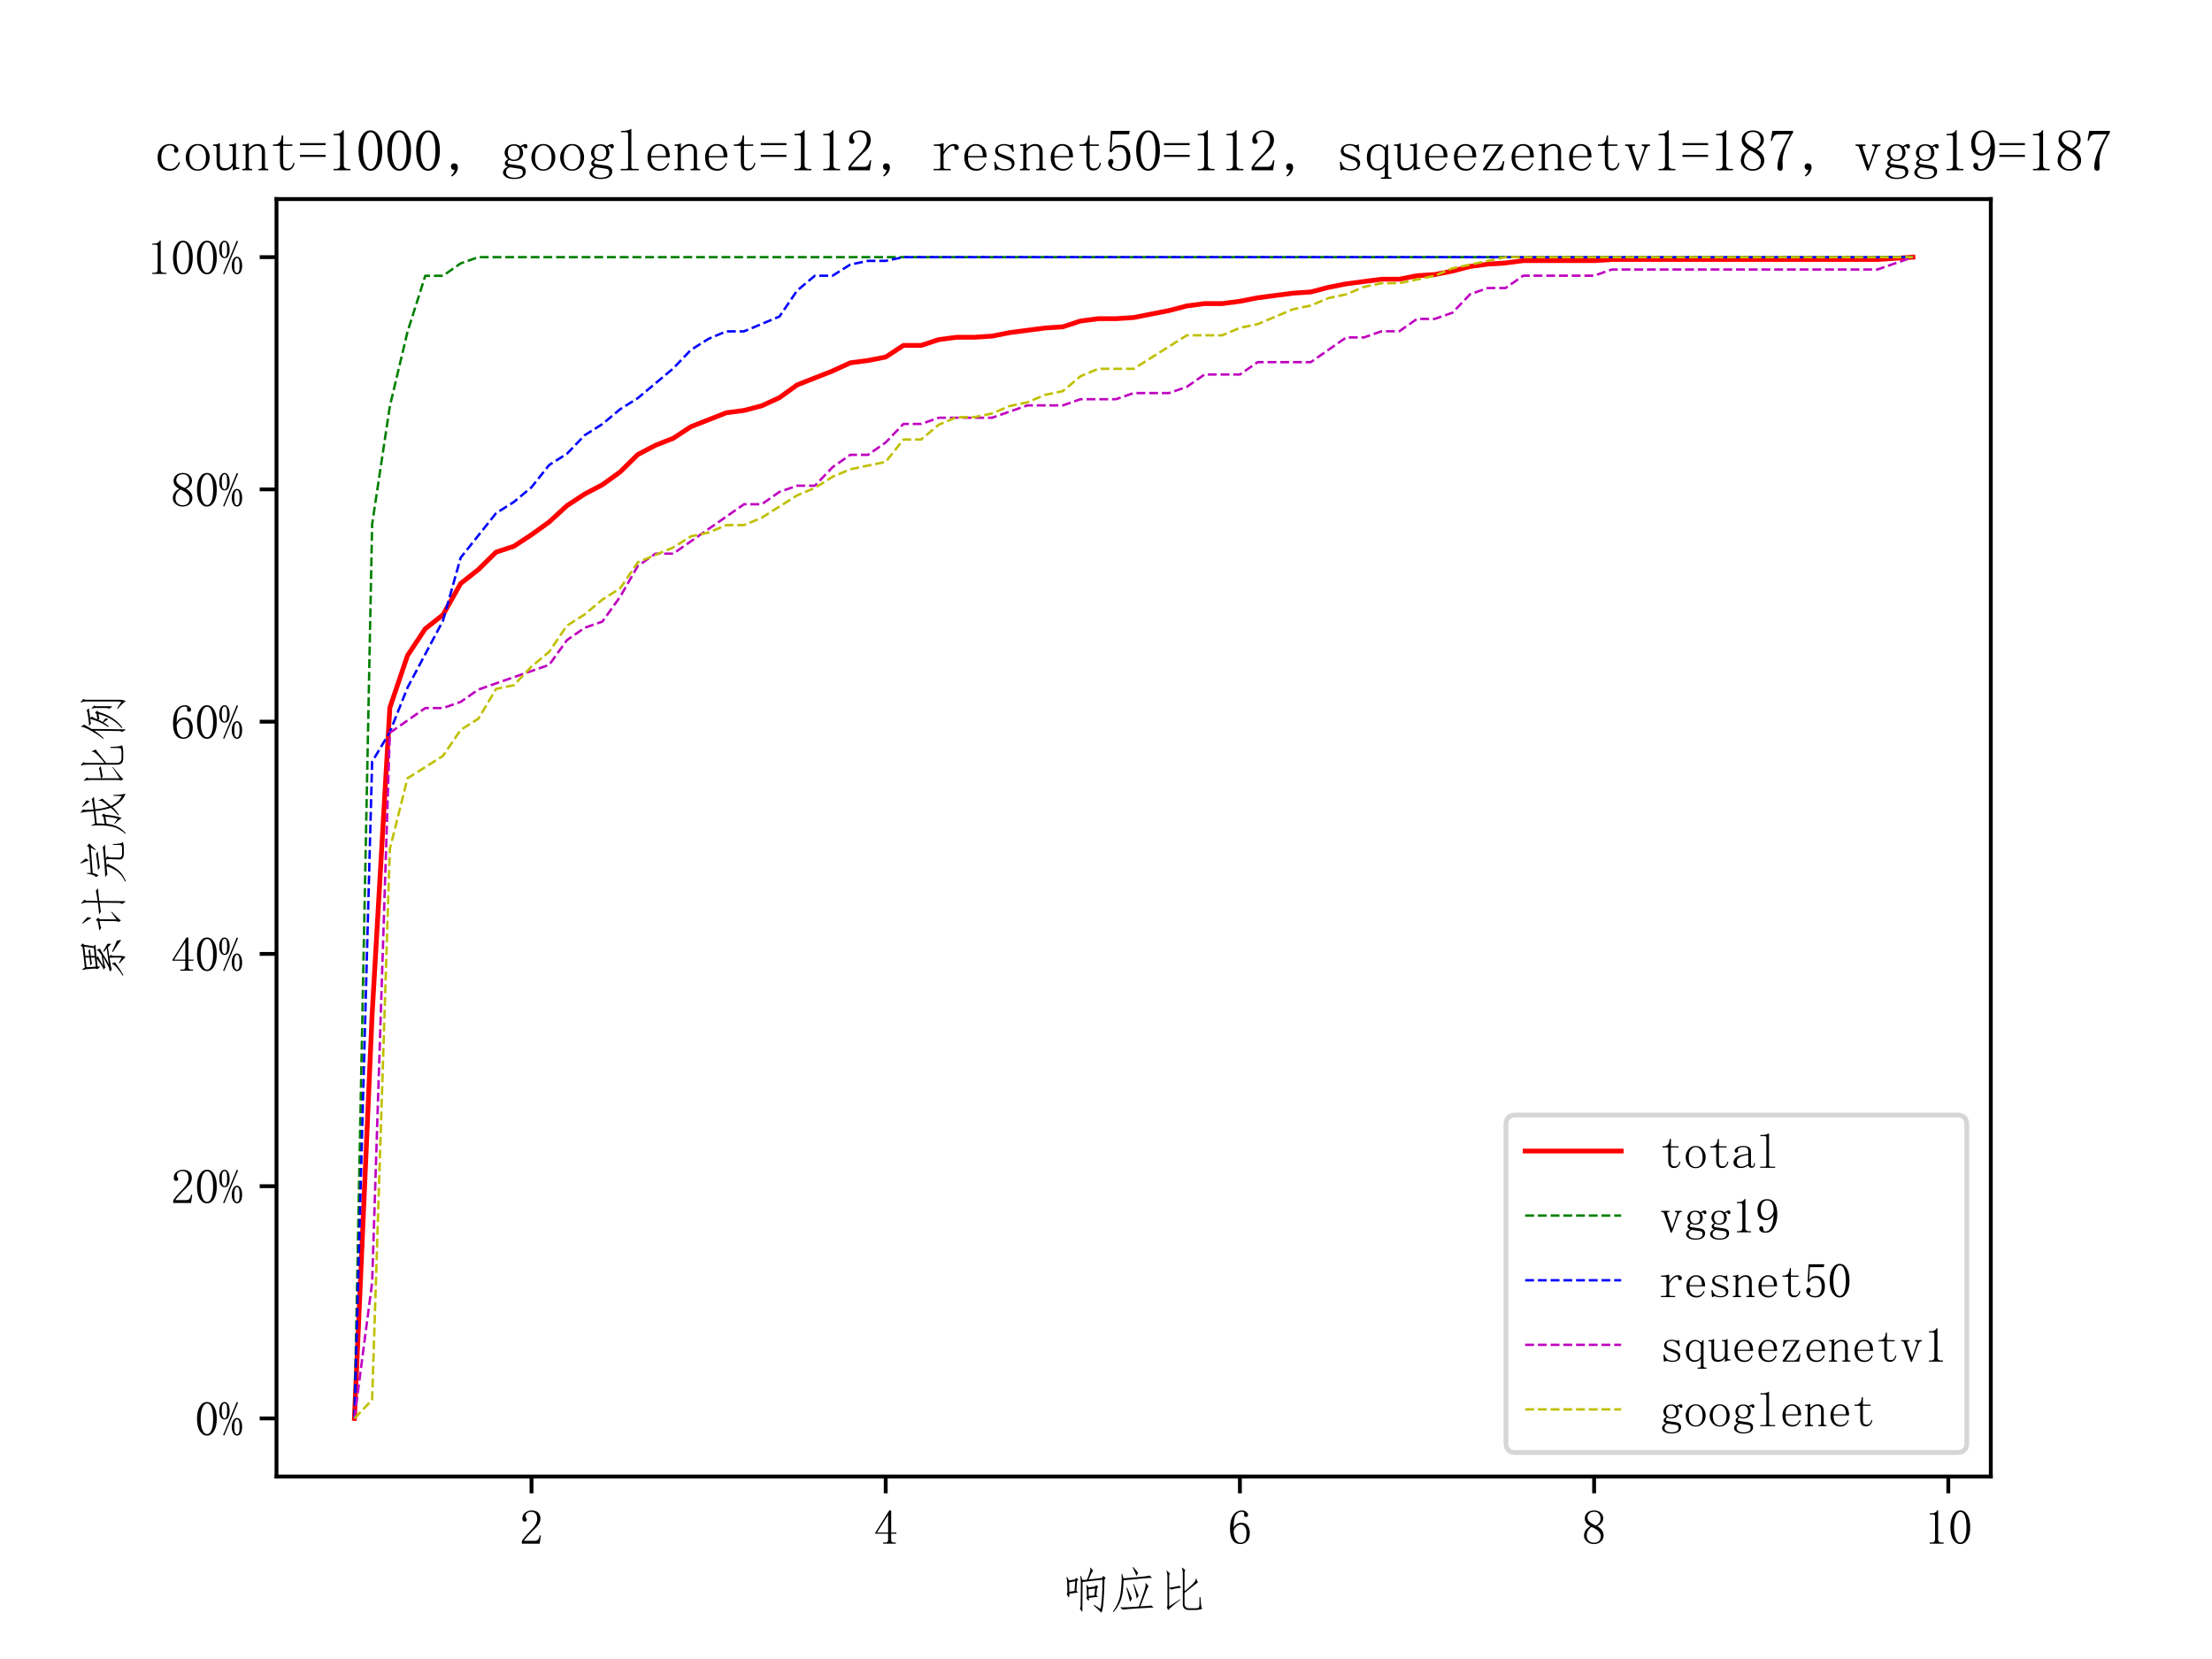 <?xml version="1.0" encoding="utf-8" standalone="no"?>
<!DOCTYPE svg PUBLIC "-//W3C//DTD SVG 1.1//EN"
  "http://www.w3.org/Graphics/SVG/1.1/DTD/svg11.dtd">
<svg xmlns:xlink="http://www.w3.org/1999/xlink" width="460.8pt" height="345.6pt" viewBox="0 0 460.8 345.6" xmlns="http://www.w3.org/2000/svg" version="1.1">
 <defs>
  <style type="text/css">*{stroke-linejoin: round; stroke-linecap: butt}</style>
 </defs>
 <g id="figure_1">
  <g id="patch_1">
   <path d="M 0 345.6 
L 460.8 345.6 
L 460.8 0 
L 0 0 
z
" style="fill: #ffffff"/>
  </g>
  <g id="axes_1">
   <g id="patch_2">
    <path d="M 57.6 307.584 
L 414.72 307.584 
L 414.72 41.472 
L 57.6 41.472 
z
" style="fill: #ffffff"/>
   </g>
   <g id="matplotlib.axis_1">
    <g id="xtick_1">
     <g id="line2d_1">
      <defs>
       <path id="m72fcd83239" d="M 0 0 
L 0 3.5 
" style="stroke: #000000; stroke-width: 0.8"/>
      </defs>
      <g>
       <use xlink:href="#m72fcd83239" x="110.725" y="307.584" style="stroke: #000000; stroke-width: 0.8"/>
      </g>
     </g>
     <g id="text_1">
      <!-- 2 -->
      <g transform="translate(108.225 321.576)scale(0.1 -0.1)">
       <defs>
        <path id="FangSong-32" d="M 2300 3225 
Q 2300 3675 2100 3912 
Q 1900 4150 1500 4150 
Q 1200 4150 987 3987 
Q 775 3825 775 3575 
Q 775 3425 862 3325 
Q 950 3225 950 3125 
Q 950 3000 887 2937 
Q 825 2875 700 2875 
Q 550 2875 462 2962 
Q 375 3050 375 3250 
Q 375 3775 750 4050 
Q 1125 4325 1550 4325 
Q 2150 4325 2437 4025 
Q 2725 3725 2725 3275 
Q 2725 2975 2587 2675 
Q 2450 2375 2150 2100 
Q 1425 1400 1037 962 
Q 650 525 575 375 
L 2050 375 
Q 2275 375 2425 550 
Q 2575 725 2625 1075 
L 2775 1075 
L 2625 0 
L 300 0 
L 300 325 
Q 425 550 712 900 
Q 1000 1250 1475 1725 
Q 1900 2150 2100 2525 
Q 2300 2900 2300 3225 
z
" transform="scale(0.016)"/>
       </defs>
       <use xlink:href="#FangSong-32"/>
      </g>
     </g>
    </g>
    <g id="xtick_2">
     <g id="line2d_2">
      <g>
       <use xlink:href="#m72fcd83239" x="184.51" y="307.584" style="stroke: #000000; stroke-width: 0.8"/>
      </g>
     </g>
     <g id="text_2">
      <!-- 4 -->
      <g transform="translate(182.01 321.576)scale(0.1 -0.1)">
       <defs>
        <path id="FangSong-34" d="M 2275 475 
Q 2275 300 2375 225 
Q 2475 150 2650 150 
L 2875 150 
L 2875 0 
L 1225 0 
L 1225 150 
L 1500 150 
Q 1700 150 1787 225 
Q 1875 300 1875 475 
L 1875 1300 
L 200 1300 
L 200 1425 
L 2025 4325 
L 2275 4325 
L 2275 1450 
L 2950 1450 
L 2950 1300 
L 2275 1300 
L 2275 475 
z
M 1850 3700 
L 425 1450 
L 1875 1450 
L 1875 3700 
L 1850 3700 
z
" transform="scale(0.016)"/>
       </defs>
       <use xlink:href="#FangSong-34"/>
      </g>
     </g>
    </g>
    <g id="xtick_3">
     <g id="line2d_3">
      <g>
       <use xlink:href="#m72fcd83239" x="258.296" y="307.584" style="stroke: #000000; stroke-width: 0.8"/>
      </g>
     </g>
     <g id="text_3">
      <!-- 6 -->
      <g transform="translate(255.796 321.576)scale(0.1 -0.1)">
       <defs>
        <path id="FangSong-36" d="M 750 1700 
Q 750 950 1012 537 
Q 1275 125 1650 125 
Q 2025 125 2225 400 
Q 2425 675 2425 1425 
Q 2425 1925 2212 2200 
Q 2000 2475 1700 2475 
Q 1425 2475 1187 2312 
Q 950 2150 750 1700 
z
M 1725 2725 
Q 2325 2725 2587 2325 
Q 2850 1925 2850 1425 
Q 2850 675 2487 312 
Q 2125 -50 1650 -50 
Q 975 -50 625 462 
Q 275 975 275 1950 
Q 275 3100 700 3712 
Q 1125 4325 1850 4325 
Q 2200 4325 2412 4125 
Q 2625 3925 2625 3775 
Q 2625 3625 2562 3550 
Q 2500 3475 2350 3475 
Q 2225 3475 2162 3537 
Q 2100 3600 2100 3725 
Q 2100 3775 2112 3825 
Q 2125 3875 2125 3925 
Q 2125 4025 2050 4087 
Q 1975 4150 1775 4150 
Q 1350 4150 1050 3762 
Q 750 3375 750 2075 
Q 900 2400 1162 2562 
Q 1425 2725 1725 2725 
z
" transform="scale(0.016)"/>
       </defs>
       <use xlink:href="#FangSong-36"/>
      </g>
     </g>
    </g>
    <g id="xtick_4">
     <g id="line2d_4">
      <g>
       <use xlink:href="#m72fcd83239" x="332.081" y="307.584" style="stroke: #000000; stroke-width: 0.8"/>
      </g>
     </g>
     <g id="text_4">
      <!-- 8 -->
      <g transform="translate(329.581 321.576)scale(0.1 -0.1)">
       <defs>
        <path id="FangSong-38" d="M 600 1025 
Q 600 625 862 375 
Q 1125 125 1525 125 
Q 2000 125 2212 375 
Q 2425 625 2425 1000 
Q 2425 1325 2125 1625 
Q 1825 1925 1225 2175 
Q 925 1975 762 1675 
Q 600 1375 600 1025 
z
M 2800 1075 
Q 2800 600 2450 275 
Q 2100 -50 1525 -50 
Q 1000 -50 625 275 
Q 250 600 250 1025 
Q 250 1450 462 1750 
Q 675 2050 1075 2275 
Q 725 2450 537 2712 
Q 350 2975 350 3300 
Q 350 3725 675 4025 
Q 1000 4325 1575 4325 
Q 2100 4325 2425 4025 
Q 2750 3725 2750 3300 
Q 2750 3000 2562 2737 
Q 2375 2475 1975 2275 
Q 2400 2025 2600 1725 
Q 2800 1425 2800 1075 
z
M 2400 3275 
Q 2400 3625 2200 3887 
Q 2000 4150 1575 4150 
Q 1100 4150 900 3900 
Q 700 3650 700 3375 
Q 700 3100 987 2837 
Q 1275 2575 1800 2375 
Q 2100 2525 2250 2750 
Q 2400 2975 2400 3275 
z
" transform="scale(0.016)"/>
       </defs>
       <use xlink:href="#FangSong-38"/>
      </g>
     </g>
    </g>
    <g id="xtick_5">
     <g id="line2d_5">
      <g>
       <use xlink:href="#m72fcd83239" x="405.866" y="307.584" style="stroke: #000000; stroke-width: 0.8"/>
      </g>
     </g>
     <g id="text_5">
      <!-- 10 -->
      <g transform="translate(400.866 321.576)scale(0.1 -0.1)">
       <defs>
        <path id="FangSong-31" d="M 1800 4350 
L 1800 550 
Q 1800 350 1925 250 
Q 2050 150 2275 150 
L 2525 150 
L 2525 0 
L 700 0 
L 700 150 
L 925 150 
Q 1175 150 1287 250 
Q 1400 350 1400 550 
L 1400 3575 
Q 1400 3675 1337 3737 
Q 1275 3800 1150 3800 
L 700 3800 
L 700 3950 
L 925 3950 
Q 1225 3950 1412 4050 
Q 1600 4150 1700 4350 
L 1800 4350 
z
" transform="scale(0.016)"/>
        <path id="FangSong-30" d="M 1575 4125 
Q 1225 4125 987 3587 
Q 750 3050 750 2150 
Q 750 1200 987 675 
Q 1225 150 1575 150 
Q 1950 150 2162 675 
Q 2375 1200 2375 2150 
Q 2375 3050 2175 3587 
Q 1975 4125 1575 4125 
z
M 1575 -50 
Q 1025 -50 650 525 
Q 275 1100 275 2150 
Q 275 3125 637 3725 
Q 1000 4325 1575 4325 
Q 2125 4325 2487 3750 
Q 2850 3175 2850 2150 
Q 2850 1125 2487 537 
Q 2125 -50 1575 -50 
z
" transform="scale(0.016)"/>
       </defs>
       <use xlink:href="#FangSong-31"/>
       <use xlink:href="#FangSong-30" x="50"/>
      </g>
     </g>
    </g>
    <g id="text_6">
     <!-- 响应比 -->
     <g transform="translate(221.16 334.873)scale(0.1 -0.1)">
      <defs>
       <path id="FangSong-54cd" d="M 2700 -200 
Q 2725 -650 2625 -525 
L 2375 -125 
Q 2500 50 2475 350 
L 2500 3200 
Q 2500 3625 2425 4100 
L 2500 4125 
L 2725 3575 
L 3300 3625 
Q 3550 4225 3675 4637 
Q 3800 5050 3700 5150 
L 3775 5200 
L 4125 4750 
Q 4050 4800 3900 4512 
Q 3750 4225 3500 3650 
L 5275 3850 
L 5425 4125 
L 5725 3850 
L 5575 3650 
Q 5500 -175 5175 -675 
Q 4800 -275 4175 250 
L 4225 350 
L 5050 -175 
Q 5275 525 5325 3625 
L 2725 3325 
L 2700 -200 
z
M 725 3250 
Q 725 3575 625 3925 
L 725 3975 
L 950 3525 
L 1750 3650 
L 1875 3875 
L 2175 3650 
L 2000 3450 
L 1925 2175 
L 2125 1950 
L 1000 1800 
Q 1025 1275 900 1350 
L 650 1750 
Q 775 1850 750 2150 
L 725 3250 
z
M 3550 1250 
Q 3575 950 3500 875 
L 3225 1200 
Q 3300 1350 3300 1525 
L 3275 2325 
Q 3275 2700 3200 2875 
L 3275 2925 
L 3500 2625 
L 4350 2725 
L 4500 2925 
L 4775 2675 
L 4600 2475 
L 4525 1575 
L 4750 1400 
L 3550 1250 
z
M 975 3275 
L 1000 2050 
L 1675 2150 
L 1775 3425 
L 975 3275 
z
M 4350 2475 
L 3500 2375 
L 3525 1500 
L 4275 1575 
L 4350 2475 
z
" transform="scale(0.016)"/>
       <path id="FangSong-5e94" d="M 1625 4400 
L 1800 3800 
Q 5075 4050 5200 4175 
L 5525 3850 
Q 5200 3900 1825 3550 
Q 1775 2450 1675 1825 
Q 1575 1200 1312 612 
Q 1050 25 500 -600 
L 425 -525 
Q 850 50 1100 675 
Q 1350 1300 1425 1862 
Q 1500 2425 1550 3150 
Q 1600 3875 1550 4375 
L 1625 4400 
z
M 4725 3175 
L 5100 2725 
Q 5000 2800 4750 2112 
Q 4500 1425 4000 150 
Q 5425 225 5400 275 
L 5725 0 
Q 5425 0 3687 -112 
Q 1950 -225 1725 -275 
L 1350 25 
Q 2150 0 3800 125 
Q 4300 1500 4525 2200 
Q 4750 2900 4650 3125 
L 4725 3175 
z
M 2900 1150 
Q 2800 975 2650 725 
Q 2450 1625 2175 2550 
L 2275 2575 
Q 2600 1850 2900 1150 
z
M 3775 1550 
Q 3675 1350 3525 1150 
Q 3475 1600 3075 3050 
L 3150 3075 
Q 3475 2300 3775 1550 
z
M 3500 4100 
Q 3275 4675 3000 5225 
L 3075 5275 
Q 3375 4900 3700 4525 
Q 3600 4325 3500 4100 
z
" transform="scale(0.016)"/>
       <path id="FangSong-6bd4" d="M 3500 2125 
Q 3925 2425 4487 2975 
Q 5050 3525 4950 3750 
L 5025 3775 
L 5250 3225 
Q 5175 3250 4875 3000 
Q 4575 2750 4287 2525 
Q 4000 2300 3500 1900 
L 3500 575 
Q 3475 -100 4150 -100 
L 4800 -100 
Q 5275 -100 5375 12 
Q 5475 125 5450 1350 
L 5575 1350 
Q 5600 825 5637 412 
Q 5675 0 5800 -175 
Q 5375 -325 4800 -325 
L 4150 -325 
Q 3225 -350 3275 550 
L 3275 4300 
Q 3275 4875 3150 5150 
L 3200 5200 
L 3625 4850 
Q 3475 4825 3500 4250 
L 3500 2125 
z
M 1500 2575 
Q 1900 2625 2337 2712 
Q 2775 2800 2800 2850 
L 3075 2600 
Q 2875 2575 2350 2475 
Q 1825 2375 1775 2325 
L 1500 2525 
L 1500 150 
L 2925 1075 
L 2975 1025 
Q 1550 -75 1375 -350 
L 1200 0 
Q 1275 75 1275 350 
L 1275 3925 
Q 1275 4475 1150 4750 
L 1200 4800 
L 1625 4400 
Q 1475 4375 1500 3925 
L 1500 2575 
z
" transform="scale(0.016)"/>
      </defs>
      <use xlink:href="#FangSong-54cd"/>
      <use xlink:href="#FangSong-5e94" x="100"/>
      <use xlink:href="#FangSong-6bd4" x="200"/>
     </g>
    </g>
   </g>
   <g id="matplotlib.axis_2">
    <g id="ytick_1">
     <g id="line2d_6">
      <defs>
       <path id="m42e31543da" d="M 0 0 
L -3.5 0 
" style="stroke: #000000; stroke-width: 0.8"/>
      </defs>
      <g>
       <use xlink:href="#m42e31543da" x="57.6" y="295.488" style="stroke: #000000; stroke-width: 0.8"/>
      </g>
     </g>
     <g id="text_7">
      <!-- 0% -->
      <g transform="translate(40.6 298.984)scale(0.1 -0.1)">
       <defs>
        <path id="FangSong-25" d="M 725 4150 
Q 575 4150 475 3950 
Q 375 3750 375 3200 
Q 375 2575 487 2387 
Q 600 2200 725 2200 
Q 900 2200 987 2425 
Q 1075 2650 1075 3200 
Q 1075 3650 1012 3900 
Q 950 4150 725 4150 
z
M 1400 3175 
Q 1400 2725 1250 2387 
Q 1100 2050 725 2050 
Q 425 2050 237 2350 
Q 50 2650 50 3175 
Q 50 3725 250 4025 
Q 450 4325 725 4325 
Q 1025 4325 1212 4012 
Q 1400 3700 1400 3175 
z
M 2700 1100 
Q 2700 1525 2625 1800 
Q 2550 2075 2350 2075 
Q 2200 2075 2100 1837 
Q 2000 1600 2000 1100 
Q 2000 475 2112 300 
Q 2225 125 2350 125 
Q 2525 125 2612 337 
Q 2700 550 2700 1100 
z
M 3025 1075 
Q 3025 575 2850 262 
Q 2675 -50 2350 -50 
Q 2075 -50 1875 262 
Q 1675 575 1675 1075 
Q 1675 1625 1875 1937 
Q 2075 2250 2350 2250 
Q 2650 2250 2837 1925 
Q 3025 1600 3025 1075 
z
M 2500 4250 
L 700 -50 
L 550 25 
L 2325 4325 
L 2500 4250 
z
" transform="scale(0.016)"/>
       </defs>
       <use xlink:href="#FangSong-30"/>
       <use xlink:href="#FangSong-25" x="50"/>
      </g>
     </g>
    </g>
    <g id="ytick_2">
     <g id="line2d_7">
      <g>
       <use xlink:href="#m42e31543da" x="57.6" y="247.104" style="stroke: #000000; stroke-width: 0.8"/>
      </g>
     </g>
     <g id="text_8">
      <!-- 20% -->
      <g transform="translate(35.6 250.6)scale(0.1 -0.1)">
       <use xlink:href="#FangSong-32"/>
       <use xlink:href="#FangSong-30" x="50"/>
       <use xlink:href="#FangSong-25" x="100"/>
      </g>
     </g>
    </g>
    <g id="ytick_3">
     <g id="line2d_8">
      <g>
       <use xlink:href="#m42e31543da" x="57.6" y="198.72" style="stroke: #000000; stroke-width: 0.8"/>
      </g>
     </g>
     <g id="text_9">
      <!-- 40% -->
      <g transform="translate(35.6 202.216)scale(0.1 -0.1)">
       <use xlink:href="#FangSong-34"/>
       <use xlink:href="#FangSong-30" x="50"/>
       <use xlink:href="#FangSong-25" x="100"/>
      </g>
     </g>
    </g>
    <g id="ytick_4">
     <g id="line2d_9">
      <g>
       <use xlink:href="#m42e31543da" x="57.6" y="150.336" style="stroke: #000000; stroke-width: 0.8"/>
      </g>
     </g>
     <g id="text_10">
      <!-- 60% -->
      <g transform="translate(35.6 153.832)scale(0.1 -0.1)">
       <use xlink:href="#FangSong-36"/>
       <use xlink:href="#FangSong-30" x="50"/>
       <use xlink:href="#FangSong-25" x="100"/>
      </g>
     </g>
    </g>
    <g id="ytick_5">
     <g id="line2d_10">
      <g>
       <use xlink:href="#m42e31543da" x="57.6" y="101.952" style="stroke: #000000; stroke-width: 0.8"/>
      </g>
     </g>
     <g id="text_11">
      <!-- 80% -->
      <g transform="translate(35.6 105.448)scale(0.1 -0.1)">
       <use xlink:href="#FangSong-38"/>
       <use xlink:href="#FangSong-30" x="50"/>
       <use xlink:href="#FangSong-25" x="100"/>
      </g>
     </g>
    </g>
    <g id="ytick_6">
     <g id="line2d_11">
      <g>
       <use xlink:href="#m42e31543da" x="57.6" y="53.568" style="stroke: #000000; stroke-width: 0.8"/>
      </g>
     </g>
     <g id="text_12">
      <!-- 100% -->
      <g transform="translate(30.6 57.064)scale(0.1 -0.1)">
       <use xlink:href="#FangSong-31"/>
       <use xlink:href="#FangSong-30" x="50"/>
       <use xlink:href="#FangSong-30" x="100"/>
       <use xlink:href="#FangSong-25" x="150"/>
      </g>
     </g>
    </g>
    <g id="text_13">
     <!-- 累计完成比例 -->
     <g transform="translate(25.155 204.528)rotate(-90)scale(0.1 -0.1)">
      <defs>
       <path id="FangSong-7d2f" d="M 4525 4975 
L 4700 5225 
L 5000 4950 
L 4825 4775 
L 4625 3550 
L 4850 3300 
L 3175 3150 
L 3375 2975 
Q 3200 2925 2862 2725 
Q 2525 2525 2075 2275 
L 3475 2500 
Q 3750 2675 3900 2800 
Q 4050 2925 4100 3075 
L 4175 3100 
L 4325 2700 
Q 4200 2675 3500 2237 
Q 2800 1800 2275 1550 
L 4375 1825 
L 3900 2175 
L 4000 2275 
Q 4625 1900 4950 1725 
Q 4975 1475 4925 1225 
Q 4800 1375 4500 1675 
L 3250 1475 
L 3525 1300 
Q 3375 1200 3375 875 
L 3375 25 
Q 3375 -325 3225 -625 
Q 2975 -325 2400 150 
L 2450 250 
L 3050 -75 
Q 3150 -125 3150 0 
L 3150 925 
Q 3150 1300 3125 1450 
Q 1875 1275 1575 1175 
L 1325 1425 
L 1850 1550 
Q 2175 1700 3250 2300 
Q 2075 2100 1875 2000 
L 1575 2250 
L 1800 2300 
Q 2150 2475 3025 3125 
L 2000 3025 
Q 2000 2675 1950 2700 
Q 1900 2725 1650 3025 
Q 1725 3250 1725 3425 
L 1650 4400 
Q 1625 4675 1525 4950 
L 1625 5000 
L 1875 4675 
L 4525 4975 
z
M 3150 3375 
L 3150 3875 
Q 2525 3800 2400 3725 
L 2100 3975 
Q 2500 3975 3150 4075 
L 3150 4600 
L 1900 4450 
L 1975 3250 
L 3150 3375 
z
M 3375 4100 
Q 3950 4175 4025 4225 
L 4275 4000 
Q 3950 3975 3375 3900 
L 3375 3400 
L 4400 3500 
L 4575 4750 
L 3375 4600 
L 3375 4100 
z
M 5450 -75 
Q 4975 325 3875 1025 
L 3950 1125 
Q 4850 700 5350 500 
Q 5425 250 5450 -75 
z
M 800 -250 
Q 1350 75 1825 500 
Q 2300 925 2325 1125 
L 2400 1150 
L 2550 725 
Q 2425 700 2075 425 
Q 1725 150 875 -350 
L 800 -250 
z
" transform="scale(0.016)"/>
       <path id="FangSong-8ba1" d="M 4075 4200 
Q 4100 4825 3900 5100 
L 3975 5150 
L 4450 4725 
Q 4275 4600 4300 4200 
L 4275 3000 
Q 5525 3200 5575 3250 
L 5950 2950 
Q 5725 2975 4275 2800 
L 4250 -425 
Q 4250 -700 4150 -575 
L 3875 -150 
Q 4050 50 4025 300 
L 4050 2750 
Q 2975 2625 2900 2575 
L 2525 2825 
Q 2850 2825 4050 2975 
L 4075 4200 
z
M 1775 3250 
L 2100 2950 
L 1900 2750 
L 1875 550 
L 2825 1250 
L 2875 1175 
Q 1875 250 1750 -25 
L 1525 275 
Q 1625 375 1650 625 
L 1675 2775 
Q 900 2625 750 2550 
L 425 2800 
Q 850 2825 1650 3000 
L 1775 3250 
z
M 2025 3800 
Q 1825 4300 1325 4950 
L 1375 5025 
Q 1925 4575 2175 4300 
Q 2125 4000 2025 3800 
z
" transform="scale(0.016)"/>
       <path id="FangSong-5b8c" d="M 5375 2050 
Q 4925 2050 3550 1950 
L 3850 1750 
Q 3725 1600 3700 1375 
L 3675 275 
Q 3650 -125 4075 -175 
L 4925 -175 
Q 5300 -150 5312 62 
Q 5325 275 5325 1025 
L 5425 1025 
Q 5450 750 5475 337 
Q 5500 -75 5700 -275 
Q 5400 -375 5000 -400 
L 4075 -400 
Q 3425 -350 3425 150 
L 3475 1450 
Q 3475 1775 3425 1925 
L 2675 1850 
L 2875 1650 
Q 2750 1550 2600 1200 
Q 2450 850 2025 312 
Q 1600 -225 600 -675 
L 550 -575 
Q 1525 -100 1987 625 
Q 2450 1350 2525 1850 
Q 1550 1775 1500 1725 
L 1150 2025 
Q 1625 2025 3212 2150 
Q 4800 2275 5000 2350 
L 5375 2050 
z
M 1650 3650 
Q 1550 3125 1325 2875 
L 1150 3250 
Q 1450 3425 1575 4400 
L 1675 4400 
L 1675 3900 
L 5025 4150 
L 5175 4400 
L 5525 4075 
Q 5375 4050 4725 3250 
L 4650 3325 
L 4975 3900 
L 1650 3650 
z
M 4475 2975 
Q 4225 2975 3412 2875 
Q 2600 2775 2400 2725 
L 2050 2975 
Q 2575 2975 3200 3075 
Q 3825 3175 4150 3225 
L 4475 2975 
z
M 3550 4575 
Q 3475 4350 3300 4150 
Q 3225 4475 2900 5200 
L 2975 5250 
Q 3350 4825 3550 4575 
z
" transform="scale(0.016)"/>
       <path id="FangSong-6210" d="M 5575 975 
Q 5600 -150 5750 -625 
Q 4650 -225 4000 1075 
Q 3625 650 2975 225 
L 2925 325 
Q 3525 825 3900 1300 
Q 3600 2275 3500 3300 
L 1875 3125 
Q 1875 2625 1825 2100 
L 2725 2250 
L 2875 2475 
L 3175 2225 
L 3000 2050 
Q 2850 475 2575 -125 
Q 2225 400 1825 775 
L 1875 850 
L 2475 400 
Q 2650 875 2750 2000 
L 1825 1850 
Q 1675 250 600 -650 
L 525 -600 
Q 1250 250 1425 987 
Q 1600 1725 1625 2612 
Q 1650 3500 1550 3800 
L 1625 3825 
L 1850 3350 
L 3450 3525 
Q 3400 4150 3375 4562 
Q 3350 4975 3225 5200 
L 3275 5225 
L 3725 4900 
Q 3625 4925 3637 4575 
Q 3650 4225 3675 3550 
Q 4900 3700 5050 3775 
L 5325 3475 
Q 4775 3475 3725 3325 
Q 3775 2425 4075 1525 
Q 4500 2025 4687 2325 
Q 4875 2625 4800 2850 
L 4875 2875 
L 5125 2325 
Q 5075 2400 4850 2125 
Q 4625 1850 4150 1275 
Q 4625 225 5425 -125 
L 5475 975 
L 5575 975 
z
M 4100 5000 
Q 4525 4700 4875 4450 
Q 4825 4250 4750 4025 
Q 4400 4525 4025 4950 
L 4100 5000 
z
" transform="scale(0.016)"/>
       <path id="FangSong-4f8b" d="M 3050 2000 
Q 3025 1800 2975 1600 
Q 2775 1900 2525 2250 
Q 2300 1875 2025 1550 
L 1925 1625 
Q 2675 2725 2975 3975 
Q 2475 3925 2375 3875 
L 2050 4125 
Q 2375 4125 3162 4225 
Q 3950 4325 4100 4450 
L 4350 4125 
Q 4050 4150 3100 3975 
L 3300 3700 
Q 3200 3675 3125 3525 
Q 3050 3375 2925 3050 
L 3625 3150 
L 3775 3350 
L 4050 3075 
L 3875 2900 
Q 3300 825 1850 -225 
L 1800 -100 
Q 3100 975 3625 2900 
Q 3150 2825 3025 2775 
L 2875 2925 
Q 2775 2675 2575 2350 
Q 2900 2125 3050 2000 
z
M 1275 -150 
Q 1425 25 1400 225 
L 1450 3425 
Q 1025 2800 475 2225 
L 400 2325 
Q 875 2850 1450 3887 
Q 2025 4925 1925 5150 
L 2000 5175 
L 2250 4700 
Q 2200 4725 2062 4475 
Q 1925 4225 1675 3800 
L 1625 -325 
Q 1650 -675 1525 -600 
L 1275 -150 
z
M 5475 250 
Q 5475 -300 5300 -650 
Q 4900 -100 4300 375 
L 4350 475 
L 5200 -75 
Q 5250 250 5250 575 
L 5250 4350 
Q 5275 4950 5100 5150 
L 5175 5225 
L 5600 4850 
Q 5450 4775 5475 4325 
L 5475 250 
z
M 4300 1525 
Q 4400 1650 4400 1900 
L 4400 3075 
Q 4425 3525 4300 3750 
L 4350 3800 
L 4725 3450 
Q 4600 3350 4625 3025 
L 4625 1375 
Q 4625 1050 4550 1125 
L 4300 1525 
z
" transform="scale(0.016)"/>
      </defs>
      <use xlink:href="#FangSong-7d2f"/>
      <use xlink:href="#FangSong-8ba1" x="100"/>
      <use xlink:href="#FangSong-5b8c" x="200"/>
      <use xlink:href="#FangSong-6210" x="300"/>
      <use xlink:href="#FangSong-6bd4" x="400"/>
      <use xlink:href="#FangSong-4f8b" x="500"/>
     </g>
    </g>
   </g>
   <g id="line2d_12">
    <path d="M 73.833 295.488 
L 77.522 211.3 
L 81.211 147.433 
L 84.9 136.547 
L 88.59 130.982 
L 92.279 128.079 
L 95.968 121.548 
L 99.658 118.644 
L 103.347 115.016 
L 107.036 113.806 
L 110.725 111.387 
L 114.415 108.726 
L 118.104 105.339 
L 121.793 102.92 
L 125.482 100.984 
L 129.172 98.323 
L 132.861 94.694 
L 136.55 92.759 
L 140.239 91.308 
L 143.929 88.888 
L 147.618 87.437 
L 151.307 85.985 
L 154.996 85.501 
L 158.686 84.534 
L 162.375 82.84 
L 166.064 80.179 
L 169.753 78.728 
L 173.443 77.276 
L 177.132 75.583 
L 180.821 75.099 
L 184.51 74.373 
L 188.2 71.954 
L 191.889 71.954 
L 195.578 70.744 
L 199.267 70.26 
L 202.957 70.26 
L 206.646 70.019 
L 210.335 69.293 
L 214.024 68.809 
L 217.714 68.325 
L 221.403 68.083 
L 225.092 66.874 
L 228.781 66.39 
L 232.471 66.39 
L 236.16 66.148 
L 239.849 65.422 
L 243.539 64.696 
L 247.228 63.729 
L 250.917 63.245 
L 254.606 63.245 
L 258.296 62.761 
L 261.985 62.035 
L 265.674 61.551 
L 269.363 61.068 
L 273.053 60.826 
L 276.742 59.858 
L 280.431 59.132 
L 284.12 58.648 
L 287.81 58.164 
L 291.499 58.164 
L 295.188 57.439 
L 298.877 57.197 
L 302.567 56.471 
L 306.256 55.503 
L 309.945 55.02 
L 313.634 54.778 
L 317.324 54.294 
L 321.013 54.294 
L 324.702 54.294 
L 328.391 54.294 
L 332.081 54.294 
L 335.77 54.052 
L 339.459 54.052 
L 343.148 54.052 
L 346.838 54.052 
L 350.527 54.052 
L 354.216 54.052 
L 357.905 54.052 
L 361.595 54.052 
L 365.284 54.052 
L 368.973 54.052 
L 372.662 54.052 
L 376.352 54.052 
L 380.041 54.052 
L 383.73 54.052 
L 387.42 54.052 
L 391.109 54.052 
L 394.798 53.81 
L 398.487 53.568 
" clip-path="url(#p35e5e66860)" style="fill: none; stroke: #ff0000; stroke-linecap: square"/>
   </g>
   <g id="line2d_13">
    <path d="M 73.833 295.488 
L 77.522 109.197 
L 81.211 84.617 
L 84.9 69.092 
L 88.59 57.449 
L 92.279 57.449 
L 95.968 54.862 
L 99.658 53.568 
L 103.347 53.568 
L 107.036 53.568 
L 110.725 53.568 
L 114.415 53.568 
L 118.104 53.568 
L 121.793 53.568 
L 125.482 53.568 
L 129.172 53.568 
L 132.861 53.568 
L 136.55 53.568 
L 140.239 53.568 
L 143.929 53.568 
L 147.618 53.568 
L 151.307 53.568 
L 154.996 53.568 
L 158.686 53.568 
L 162.375 53.568 
L 166.064 53.568 
L 169.753 53.568 
L 173.443 53.568 
L 177.132 53.568 
L 180.821 53.568 
L 184.51 53.568 
L 188.2 53.568 
L 191.889 53.568 
L 195.578 53.568 
L 199.267 53.568 
L 202.957 53.568 
L 206.646 53.568 
L 210.335 53.568 
L 214.024 53.568 
L 217.714 53.568 
L 221.403 53.568 
L 225.092 53.568 
L 228.781 53.568 
L 232.471 53.568 
L 236.16 53.568 
L 239.849 53.568 
L 243.539 53.568 
L 247.228 53.568 
L 250.917 53.568 
L 254.606 53.568 
L 258.296 53.568 
L 261.985 53.568 
L 265.674 53.568 
L 269.363 53.568 
L 273.053 53.568 
L 276.742 53.568 
L 280.431 53.568 
L 284.12 53.568 
L 287.81 53.568 
L 291.499 53.568 
L 295.188 53.568 
L 298.877 53.568 
L 302.567 53.568 
L 306.256 53.568 
L 309.945 53.568 
L 313.634 53.568 
L 317.324 53.568 
L 321.013 53.568 
L 324.702 53.568 
L 328.391 53.568 
L 332.081 53.568 
L 335.77 53.568 
L 339.459 53.568 
L 343.148 53.568 
L 346.838 53.568 
L 350.527 53.568 
L 354.216 53.568 
L 357.905 53.568 
L 361.595 53.568 
L 365.284 53.568 
L 368.973 53.568 
L 372.662 53.568 
L 376.352 53.568 
L 380.041 53.568 
L 383.73 53.568 
L 387.42 53.568 
L 391.109 53.568 
L 394.798 53.568 
L 398.487 53.568 
" clip-path="url(#p35e5e66860)" style="fill: none; stroke-dasharray: 1.85,0.8; stroke-dashoffset: 0; stroke: #008000; stroke-width: 0.5"/>
   </g>
   <g id="line2d_14">
    <path d="M 73.833 295.488 
L 77.522 158.683 
L 81.211 152.5 
L 84.9 143.225 
L 88.59 136.269 
L 92.279 129.313 
L 95.968 116.173 
L 99.658 111.536 
L 103.347 106.899 
L 107.036 104.58 
L 110.725 101.488 
L 114.415 96.851 
L 118.104 94.532 
L 121.793 90.668 
L 125.482 88.349 
L 129.172 85.257 
L 132.861 82.938 
L 136.55 79.847 
L 140.239 76.755 
L 143.929 72.891 
L 147.618 70.572 
L 151.307 69.026 
L 154.996 69.026 
L 158.686 67.48 
L 162.375 65.935 
L 166.064 60.524 
L 169.753 57.433 
L 173.443 57.433 
L 177.132 55.114 
L 180.821 54.341 
L 184.51 54.341 
L 188.2 53.568 
L 191.889 53.568 
L 195.578 53.568 
L 199.267 53.568 
L 202.957 53.568 
L 206.646 53.568 
L 210.335 53.568 
L 214.024 53.568 
L 217.714 53.568 
L 221.403 53.568 
L 225.092 53.568 
L 228.781 53.568 
L 232.471 53.568 
L 236.16 53.568 
L 239.849 53.568 
L 243.539 53.568 
L 247.228 53.568 
L 250.917 53.568 
L 254.606 53.568 
L 258.296 53.568 
L 261.985 53.568 
L 265.674 53.568 
L 269.363 53.568 
L 273.053 53.568 
L 276.742 53.568 
L 280.431 53.568 
L 284.12 53.568 
L 287.81 53.568 
L 291.499 53.568 
L 295.188 53.568 
L 298.877 53.568 
L 302.567 53.568 
L 306.256 53.568 
L 309.945 53.568 
L 313.634 53.568 
L 317.324 53.568 
L 321.013 53.568 
L 324.702 53.568 
L 328.391 53.568 
L 332.081 53.568 
L 335.77 53.568 
L 339.459 53.568 
L 343.148 53.568 
L 346.838 53.568 
L 350.527 53.568 
L 354.216 53.568 
L 357.905 53.568 
L 361.595 53.568 
L 365.284 53.568 
L 368.973 53.568 
L 372.662 53.568 
L 376.352 53.568 
L 380.041 53.568 
L 383.73 53.568 
L 387.42 53.568 
L 391.109 53.568 
L 394.798 53.568 
L 398.487 53.568 
" clip-path="url(#p35e5e66860)" style="fill: none; stroke-dasharray: 1.85,0.8; stroke-dashoffset: 0; stroke: #0000ff; stroke-width: 0.5"/>
   </g>
   <g id="line2d_15">
    <path d="M 73.833 295.488 
L 77.522 267.178 
L 81.211 152.652 
L 84.9 150.079 
L 88.59 147.505 
L 92.279 147.505 
L 95.968 146.218 
L 99.658 143.645 
L 103.347 142.358 
L 107.036 141.071 
L 110.725 139.784 
L 114.415 138.497 
L 118.104 133.35 
L 121.793 130.777 
L 125.482 129.49 
L 129.172 124.342 
L 132.861 117.908 
L 136.55 115.335 
L 140.239 115.335 
L 143.929 112.761 
L 147.618 110.188 
L 151.307 107.614 
L 154.996 105.04 
L 158.686 105.04 
L 162.375 102.467 
L 166.064 101.18 
L 169.753 101.18 
L 173.443 97.319 
L 177.132 94.746 
L 180.821 94.746 
L 184.51 92.172 
L 188.2 88.312 
L 191.889 88.312 
L 195.578 87.025 
L 199.267 87.025 
L 202.957 87.025 
L 206.646 87.025 
L 210.335 85.738 
L 214.024 84.451 
L 217.714 84.451 
L 221.403 84.451 
L 225.092 83.165 
L 228.781 83.165 
L 232.471 83.165 
L 236.16 81.878 
L 239.849 81.878 
L 243.539 81.878 
L 247.228 80.591 
L 250.917 78.017 
L 254.606 78.017 
L 258.296 78.017 
L 261.985 75.444 
L 265.674 75.444 
L 269.363 75.444 
L 273.053 75.444 
L 276.742 72.87 
L 280.431 70.297 
L 284.12 70.297 
L 287.81 69.01 
L 291.499 69.01 
L 295.188 66.436 
L 298.877 66.436 
L 302.567 65.149 
L 306.256 61.289 
L 309.945 60.002 
L 313.634 60.002 
L 317.324 57.428 
L 321.013 57.428 
L 324.702 57.428 
L 328.391 57.428 
L 332.081 57.428 
L 335.77 56.142 
L 339.459 56.142 
L 343.148 56.142 
L 346.838 56.142 
L 350.527 56.142 
L 354.216 56.142 
L 357.905 56.142 
L 361.595 56.142 
L 365.284 56.142 
L 368.973 56.142 
L 372.662 56.142 
L 376.352 56.142 
L 380.041 56.142 
L 383.73 56.142 
L 387.42 56.142 
L 391.109 56.142 
L 394.798 54.855 
L 398.487 53.568 
" clip-path="url(#p35e5e66860)" style="fill: none; stroke-dasharray: 1.85,0.8; stroke-dashoffset: 0; stroke: #bf00bf; stroke-width: 0.5"/>
   </g>
   <g id="line2d_16">
    <path d="M 73.833 295.488 
L 77.522 291.611 
L 81.211 176.854 
L 84.9 162.122 
L 88.59 159.796 
L 92.279 157.47 
L 95.968 152.042 
L 99.658 149.716 
L 103.347 143.513 
L 107.036 142.737 
L 110.725 138.86 
L 114.415 135.759 
L 118.104 130.331 
L 121.793 128.005 
L 125.482 124.903 
L 129.172 122.577 
L 132.861 117.15 
L 136.55 115.599 
L 140.239 114.048 
L 143.929 111.722 
L 147.618 110.946 
L 151.307 109.396 
L 154.996 109.396 
L 158.686 107.845 
L 162.375 105.519 
L 166.064 103.193 
L 169.753 101.642 
L 173.443 99.316 
L 177.132 97.765 
L 180.821 96.99 
L 184.51 96.214 
L 188.2 91.562 
L 191.889 91.562 
L 195.578 88.46 
L 199.267 86.91 
L 202.957 86.91 
L 206.646 86.134 
L 210.335 84.583 
L 214.024 83.808 
L 217.714 82.257 
L 221.403 81.482 
L 225.092 78.38 
L 228.781 76.83 
L 232.471 76.83 
L 236.16 76.83 
L 239.849 74.503 
L 243.539 72.177 
L 247.228 69.851 
L 250.917 69.851 
L 254.606 69.851 
L 258.296 68.3 
L 261.985 67.525 
L 265.674 65.974 
L 269.363 64.423 
L 273.053 63.648 
L 276.742 62.097 
L 280.431 61.322 
L 284.12 59.771 
L 287.81 58.996 
L 291.499 58.996 
L 295.188 58.22 
L 298.877 57.445 
L 302.567 55.894 
L 306.256 55.119 
L 309.945 54.343 
L 313.634 53.568 
L 317.324 53.568 
L 321.013 53.568 
L 324.702 53.568 
L 328.391 53.568 
L 332.081 53.568 
L 335.77 53.568 
L 339.459 53.568 
L 343.148 53.568 
L 346.838 53.568 
L 350.527 53.568 
L 354.216 53.568 
L 357.905 53.568 
L 361.595 53.568 
L 365.284 53.568 
L 368.973 53.568 
L 372.662 53.568 
L 376.352 53.568 
L 380.041 53.568 
L 383.73 53.568 
L 387.42 53.568 
L 391.109 53.568 
L 394.798 53.568 
L 398.487 53.568 
" clip-path="url(#p35e5e66860)" style="fill: none; stroke-dasharray: 1.85,0.8; stroke-dashoffset: 0; stroke: #bfbf00; stroke-width: 0.5"/>
   </g>
   <g id="patch_3">
    <path d="M 57.6 307.584 
L 57.6 41.472 
" style="fill: none; stroke: #000000; stroke-width: 0.8; stroke-linejoin: miter; stroke-linecap: square"/>
   </g>
   <g id="patch_4">
    <path d="M 414.72 307.584 
L 414.72 41.472 
" style="fill: none; stroke: #000000; stroke-width: 0.8; stroke-linejoin: miter; stroke-linecap: square"/>
   </g>
   <g id="patch_5">
    <path d="M 57.6 307.584 
L 414.72 307.584 
" style="fill: none; stroke: #000000; stroke-width: 0.8; stroke-linejoin: miter; stroke-linecap: square"/>
   </g>
   <g id="patch_6">
    <path d="M 57.6 41.472 
L 414.72 41.472 
" style="fill: none; stroke: #000000; stroke-width: 0.8; stroke-linejoin: miter; stroke-linecap: square"/>
   </g>
   <g id="text_14">
    <!-- count=1000, googlenet=112, resnet50=112, squeezenetv1=187, vgg19=187 -->
    <g transform="translate(32.16 35.472)scale(0.12 -0.12)">
     <defs>
      <path id="FangSong-63" d="M 2125 2125 
Q 2125 2200 2137 2225 
Q 2150 2250 2175 2325 
Q 2200 2425 2075 2562 
Q 1950 2700 1650 2700 
Q 1275 2700 1012 2337 
Q 750 1975 750 1375 
Q 750 825 975 487 
Q 1200 150 1725 150 
Q 2075 150 2312 375 
Q 2550 600 2650 900 
L 2775 850 
Q 2675 475 2400 212 
Q 2125 -50 1650 -50 
Q 1050 -50 700 325 
Q 350 700 350 1400 
Q 350 2025 725 2437 
Q 1100 2850 1700 2850 
Q 2125 2850 2362 2625 
Q 2600 2400 2600 2175 
Q 2600 2025 2537 1962 
Q 2475 1900 2350 1900 
Q 2250 1900 2187 1962 
Q 2125 2025 2125 2125 
z
" transform="scale(0.016)"/>
      <path id="FangSong-6f" d="M 2875 1400 
Q 2875 775 2500 362 
Q 2125 -50 1575 -50 
Q 1000 -50 637 375 
Q 275 800 275 1400 
Q 275 1950 637 2400 
Q 1000 2850 1575 2850 
Q 2175 2850 2525 2400 
Q 2875 1950 2875 1400 
z
M 675 1375 
Q 675 725 937 412 
Q 1200 100 1575 100 
Q 2000 100 2237 437 
Q 2475 775 2475 1375 
Q 2475 2025 2212 2362 
Q 1950 2700 1575 2700 
Q 1225 2700 950 2362 
Q 675 2025 675 1375 
z
" transform="scale(0.016)"/>
      <path id="FangSong-75" d="M 1425 225 
Q 1725 225 1937 375 
Q 2150 525 2250 850 
L 2250 2425 
Q 2250 2525 2200 2587 
Q 2150 2650 2025 2650 
L 1875 2650 
L 1875 2800 
L 2025 2800 
Q 2175 2800 2300 2825 
Q 2425 2850 2550 2950 
L 2600 2950 
L 2600 500 
Q 2600 400 2662 350 
Q 2725 300 2825 300 
L 2975 300 
L 2975 150 
L 2825 150 
Q 2700 150 2575 112 
Q 2450 75 2300 0 
L 2250 0 
L 2250 525 
Q 2125 250 1875 112 
Q 1625 -25 1300 -25 
Q 900 -25 700 200 
Q 500 425 500 925 
L 500 2425 
Q 500 2525 450 2587 
Q 400 2650 275 2650 
L 125 2650 
L 125 2800 
L 275 2800 
Q 425 2800 550 2825 
Q 675 2850 800 2950 
L 850 2950 
L 850 875 
Q 850 525 1000 375 
Q 1150 225 1425 225 
z
" transform="scale(0.016)"/>
      <path id="FangSong-6e" d="M 175 0 
L 175 150 
L 300 150 
Q 425 150 475 200 
Q 525 250 525 350 
L 525 2500 
Q 525 2575 500 2612 
Q 475 2650 400 2650 
L 200 2650 
L 200 2800 
L 375 2800 
Q 500 2800 612 2825 
Q 725 2850 825 2925 
L 875 2925 
L 875 2350 
Q 1100 2600 1325 2725 
Q 1550 2850 1800 2850 
Q 2225 2850 2425 2625 
Q 2625 2400 2625 1950 
L 2625 350 
Q 2625 250 2687 200 
Q 2750 150 2850 150 
L 2975 150 
L 2975 0 
L 1925 0 
L 1925 150 
L 2050 150 
Q 2175 150 2225 200 
Q 2275 250 2275 350 
L 2275 2025 
Q 2275 2325 2150 2487 
Q 2025 2650 1775 2650 
Q 1550 2650 1312 2500 
Q 1075 2350 875 2075 
L 875 350 
Q 875 250 937 200 
Q 1000 150 1100 150 
L 1225 150 
L 1225 0 
L 175 0 
z
" transform="scale(0.016)"/>
      <path id="FangSong-74" d="M 1475 800 
Q 1475 450 1600 325 
Q 1725 200 1975 200 
Q 2225 200 2375 362 
Q 2525 525 2575 825 
L 2700 775 
Q 2650 425 2437 200 
Q 2225 -25 1875 -25 
Q 1500 -25 1312 200 
Q 1125 425 1125 900 
L 1125 2650 
L 375 2650 
L 375 2800 
L 575 2800 
Q 875 2800 1062 2987 
Q 1250 3175 1300 3575 
L 1325 3775 
L 1475 3775 
L 1475 2800 
L 2475 2800 
L 2475 2650 
L 1475 2650 
L 1475 800 
z
" transform="scale(0.016)"/>
      <path id="FangSong-3d" d="M 175 2725 
L 175 2950 
L 2950 2950 
L 2950 2725 
L 175 2725 
z
M 175 1450 
L 175 1675 
L 2950 1675 
L 2950 1450 
L 175 1450 
z
" transform="scale(0.016)"/>
      <path id="FangSong-2c" d="M 1325 75 
Q 1200 25 1100 75 
Q 1000 125 962 237 
Q 925 350 925 437 
Q 925 525 987 612 
Q 1050 700 1150 737 
Q 1250 775 1425 725 
Q 1600 675 1650 500 
Q 1700 325 1662 150 
Q 1625 -25 1525 -200 
Q 1425 -375 1312 -475 
Q 1200 -575 1025 -675 
L 950 -575 
Q 1100 -450 1187 -312 
Q 1275 -175 1325 75 
z
" transform="scale(0.016)"/>
      <path id="FangSong-20" transform="scale(0.016)"/>
      <path id="FangSong-67" d="M 850 1875 
Q 850 1575 1025 1362 
Q 1200 1150 1500 1150 
Q 1825 1150 1987 1337 
Q 2150 1525 2150 1875 
Q 2150 2300 1962 2487 
Q 1775 2675 1500 2675 
Q 1225 2675 1037 2487 
Q 850 2300 850 1875 
z
M 2075 525 
Q 2450 475 2625 312 
Q 2800 150 2800 -125 
Q 2800 -500 2487 -725 
Q 2175 -950 1500 -950 
Q 975 -950 650 -737 
Q 325 -525 325 -250 
Q 325 -75 450 100 
Q 575 275 850 375 
Q 700 450 612 537 
Q 525 625 525 750 
Q 525 900 625 1012 
Q 725 1125 875 1200 
Q 725 1325 612 1500 
Q 500 1675 500 1875 
Q 500 2250 762 2537 
Q 1025 2825 1500 2825 
Q 1700 2825 1887 2775 
Q 2075 2725 2200 2600 
Q 2375 2725 2512 2787 
Q 2650 2850 2750 2850 
Q 2875 2850 2925 2762 
Q 2975 2675 2975 2600 
Q 2975 2500 2937 2437 
Q 2900 2375 2800 2375 
Q 2725 2375 2675 2412 
Q 2625 2450 2600 2525 
Q 2575 2600 2487 2587 
Q 2400 2575 2300 2500 
Q 2400 2400 2450 2225 
Q 2500 2050 2500 1875 
Q 2500 1575 2262 1287 
Q 2025 1000 1500 1000 
Q 1350 1000 1225 1037 
Q 1100 1075 1025 1125 
Q 925 1075 875 1000 
Q 825 925 825 875 
Q 825 775 875 725 
Q 925 675 1025 675 
Q 1350 625 1612 587 
Q 1875 550 2075 525 
z
M 1050 325 
Q 825 225 737 87 
Q 650 -50 650 -250 
Q 650 -450 875 -625 
Q 1100 -800 1550 -800 
Q 1975 -800 2225 -662 
Q 2475 -525 2475 -250 
Q 2475 -75 2412 25 
Q 2350 125 2225 150 
Q 1975 200 1675 237 
Q 1375 275 1050 325 
z
" transform="scale(0.016)"/>
      <path id="FangSong-6c" d="M 900 4275 
Q 1125 4275 1325 4325 
Q 1525 4375 1700 4475 
L 1750 4475 
L 1750 350 
Q 1750 250 1812 200 
Q 1875 150 1975 150 
L 2550 150 
L 2550 0 
L 600 0 
L 600 150 
L 1175 150 
Q 1300 150 1350 200 
Q 1400 250 1400 350 
L 1400 3925 
Q 1400 4025 1350 4075 
Q 1300 4125 1175 4125 
L 625 4125 
L 625 4275 
L 900 4275 
z
" transform="scale(0.016)"/>
      <path id="FangSong-65" d="M 2375 1550 
Q 2400 2100 2187 2387 
Q 1975 2675 1625 2675 
Q 1250 2675 1012 2375 
Q 775 2075 775 1550 
L 2375 1550 
z
M 775 1400 
Q 775 725 1037 437 
Q 1300 150 1725 150 
Q 2050 150 2275 337 
Q 2500 525 2600 800 
L 2725 750 
Q 2650 475 2387 212 
Q 2125 -50 1675 -50 
Q 1100 -50 737 325 
Q 375 700 375 1400 
Q 375 2025 737 2437 
Q 1100 2850 1625 2850 
Q 2100 2850 2450 2525 
Q 2800 2200 2800 1400 
L 775 1400 
z
" transform="scale(0.016)"/>
      <path id="FangSong-72" d="M 1250 2025 
Q 1500 2425 1787 2637 
Q 2075 2850 2375 2850 
Q 2625 2850 2762 2737 
Q 2900 2625 2900 2475 
Q 2900 2350 2837 2275 
Q 2775 2200 2650 2200 
Q 2525 2200 2462 2275 
Q 2400 2350 2425 2475 
Q 2425 2550 2400 2600 
Q 2375 2650 2250 2650 
Q 2050 2650 1762 2400 
Q 1475 2150 1250 1700 
L 1250 350 
Q 1250 250 1312 200 
Q 1375 150 1475 150 
L 2025 150 
L 2025 0 
L 175 0 
L 175 150 
L 675 150 
Q 800 150 850 200 
Q 900 250 900 350 
L 900 2425 
Q 900 2525 850 2587 
Q 800 2650 675 2650 
L 200 2650 
L 200 2800 
L 400 2800 
Q 575 2800 812 2837 
Q 1050 2875 1175 2925 
L 1250 2925 
L 1250 2025 
z
" transform="scale(0.016)"/>
      <path id="FangSong-73" d="M 600 2075 
Q 600 2450 887 2650 
Q 1175 2850 1575 2850 
Q 1800 2850 2000 2787 
Q 2200 2725 2275 2725 
Q 2350 2725 2400 2750 
Q 2450 2775 2525 2850 
L 2625 2025 
L 2475 2000 
Q 2375 2325 2137 2512 
Q 1900 2700 1600 2700 
Q 1275 2700 1087 2575 
Q 900 2450 900 2225 
Q 900 2025 987 1912 
Q 1075 1800 1300 1750 
Q 1475 1675 1737 1587 
Q 2000 1500 2225 1400 
Q 2425 1300 2562 1137 
Q 2700 975 2700 775 
Q 2700 400 2437 187 
Q 2175 -25 1675 -25 
Q 1350 -25 1187 37 
Q 1025 100 925 100 
Q 850 100 762 62 
Q 675 25 575 -25 
L 500 900 
L 650 925 
Q 725 525 975 325 
Q 1225 125 1675 125 
Q 2025 125 2212 250 
Q 2400 375 2400 625 
Q 2400 800 2300 912 
Q 2200 1025 2100 1075 
Q 1850 1175 1550 1287 
Q 1250 1400 1025 1500 
Q 800 1600 700 1750 
Q 600 1900 600 2075 
z
" transform="scale(0.016)"/>
      <path id="FangSong-35" d="M 1700 2750 
Q 2175 2750 2475 2387 
Q 2775 2025 2775 1425 
Q 2775 750 2462 350 
Q 2150 -50 1500 -50 
Q 1050 -50 700 212 
Q 350 475 350 850 
Q 350 1000 437 1112 
Q 525 1225 675 1225 
Q 825 1225 875 1125 
Q 925 1025 925 950 
Q 925 800 850 712 
Q 775 625 775 525 
Q 775 325 1012 225 
Q 1250 125 1525 125 
Q 1925 125 2137 450 
Q 2350 775 2350 1375 
Q 2350 1875 2162 2187 
Q 1975 2500 1600 2500 
Q 1325 2500 1125 2400 
Q 925 2300 750 1975 
L 525 2000 
L 650 4275 
L 2700 4275 
L 2625 3900 
L 825 3900 
L 725 2250 
Q 975 2600 1212 2675 
Q 1450 2750 1700 2750 
z
" transform="scale(0.016)"/>
      <path id="FangSong-71" d="M 2250 2150 
Q 2150 2375 1975 2512 
Q 1800 2650 1550 2650 
Q 1200 2650 950 2350 
Q 700 2050 700 1325 
Q 700 700 912 437 
Q 1125 175 1450 175 
Q 1725 175 1937 300 
Q 2150 425 2250 725 
L 2250 2150 
z
M 2600 -550 
Q 2600 -675 2662 -725 
Q 2725 -775 2825 -775 
L 2975 -775 
L 2975 -925 
L 1825 -925 
L 1825 -775 
L 2025 -775 
Q 2150 -775 2200 -725 
Q 2250 -675 2250 -550 
L 2250 375 
Q 2100 175 1887 75 
Q 1675 -25 1375 -25 
Q 950 -25 625 337 
Q 300 700 300 1400 
Q 300 2075 675 2450 
Q 1050 2825 1475 2825 
Q 1750 2825 1937 2725 
Q 2125 2625 2275 2475 
L 2500 2800 
L 2600 2800 
L 2600 -550 
z
" transform="scale(0.016)"/>
      <path id="FangSong-7a" d="M 2725 975 
L 2550 0 
L 400 0 
L 400 125 
L 2125 2650 
L 1200 2650 
Q 975 2650 825 2487 
Q 675 2325 575 1925 
L 425 1950 
L 525 2800 
L 2575 2800 
L 2575 2725 
L 825 150 
L 1775 150 
Q 2100 150 2287 350 
Q 2475 550 2575 1000 
L 2725 975 
z
" transform="scale(0.016)"/>
      <path id="FangSong-76" d="M 1600 -25 
L 1450 -25 
L 600 2425 
Q 575 2525 500 2587 
Q 425 2650 325 2650 
L 200 2650 
L 200 2800 
L 1275 2800 
L 1275 2650 
L 1175 2650 
Q 1025 2650 987 2575 
Q 950 2500 1000 2325 
L 1600 575 
L 1650 575 
L 2250 2300 
Q 2325 2475 2262 2562 
Q 2200 2650 2050 2650 
L 2000 2650 
L 2000 2800 
L 2900 2800 
L 2900 2650 
L 2850 2650 
Q 2700 2650 2612 2562 
Q 2525 2475 2450 2300 
L 1600 -25 
z
" transform="scale(0.016)"/>
      <path id="FangSong-37" d="M 2800 4100 
Q 2275 3250 1962 2437 
Q 1650 1625 1650 1025 
Q 1650 925 1662 737 
Q 1675 550 1675 300 
Q 1675 100 1612 25 
Q 1550 -50 1400 -50 
Q 1275 -50 1187 37 
Q 1100 125 1100 350 
Q 1100 825 1312 1525 
Q 1525 2225 2450 3900 
L 1200 3900 
Q 925 3900 762 3725 
Q 600 3550 525 3200 
L 375 3225 
L 550 4275 
L 2800 4275 
L 2800 4100 
z
" transform="scale(0.016)"/>
      <path id="FangSong-39" d="M 675 2950 
Q 675 2400 887 2112 
Q 1100 1825 1425 1825 
Q 1800 1825 2075 2175 
Q 2350 2525 2350 2825 
Q 2350 3425 2150 3787 
Q 1950 4150 1500 4150 
Q 1075 4150 875 3812 
Q 675 3475 675 2950 
z
M 1350 1600 
Q 850 1600 550 1912 
Q 250 2225 250 2925 
Q 250 3525 575 3925 
Q 900 4325 1500 4325 
Q 2125 4325 2475 3825 
Q 2825 3325 2825 2375 
Q 2825 1325 2412 637 
Q 2000 -50 1275 -50 
Q 950 -50 712 100 
Q 475 250 475 500 
Q 475 600 537 700 
Q 600 800 750 800 
Q 900 800 950 687 
Q 1000 575 1000 425 
Q 1000 325 1025 262 
Q 1050 200 1075 175 
Q 1100 150 1162 137 
Q 1225 125 1300 125 
Q 1750 125 2025 625 
Q 2300 1125 2350 2300 
Q 2225 2000 1975 1800 
Q 1725 1600 1350 1600 
z
" transform="scale(0.016)"/>
     </defs>
     <use xlink:href="#FangSong-63"/>
     <use xlink:href="#FangSong-6f" x="50"/>
     <use xlink:href="#FangSong-75" x="100"/>
     <use xlink:href="#FangSong-6e" x="150"/>
     <use xlink:href="#FangSong-74" x="200"/>
     <use xlink:href="#FangSong-3d" x="250"/>
     <use xlink:href="#FangSong-31" x="300"/>
     <use xlink:href="#FangSong-30" x="350"/>
     <use xlink:href="#FangSong-30" x="400"/>
     <use xlink:href="#FangSong-30" x="450"/>
     <use xlink:href="#FangSong-2c" x="500"/>
     <use xlink:href="#FangSong-20" x="550"/>
     <use xlink:href="#FangSong-67" x="600"/>
     <use xlink:href="#FangSong-6f" x="650"/>
     <use xlink:href="#FangSong-6f" x="700"/>
     <use xlink:href="#FangSong-67" x="750"/>
     <use xlink:href="#FangSong-6c" x="800"/>
     <use xlink:href="#FangSong-65" x="850"/>
     <use xlink:href="#FangSong-6e" x="900"/>
     <use xlink:href="#FangSong-65" x="950"/>
     <use xlink:href="#FangSong-74" x="1000"/>
     <use xlink:href="#FangSong-3d" x="1050"/>
     <use xlink:href="#FangSong-31" x="1100"/>
     <use xlink:href="#FangSong-31" x="1150"/>
     <use xlink:href="#FangSong-32" x="1200"/>
     <use xlink:href="#FangSong-2c" x="1250"/>
     <use xlink:href="#FangSong-20" x="1300"/>
     <use xlink:href="#FangSong-72" x="1350"/>
     <use xlink:href="#FangSong-65" x="1400"/>
     <use xlink:href="#FangSong-73" x="1450"/>
     <use xlink:href="#FangSong-6e" x="1500"/>
     <use xlink:href="#FangSong-65" x="1550"/>
     <use xlink:href="#FangSong-74" x="1600"/>
     <use xlink:href="#FangSong-35" x="1650"/>
     <use xlink:href="#FangSong-30" x="1700"/>
     <use xlink:href="#FangSong-3d" x="1750"/>
     <use xlink:href="#FangSong-31" x="1800"/>
     <use xlink:href="#FangSong-31" x="1850"/>
     <use xlink:href="#FangSong-32" x="1900"/>
     <use xlink:href="#FangSong-2c" x="1950"/>
     <use xlink:href="#FangSong-20" x="2000"/>
     <use xlink:href="#FangSong-73" x="2050"/>
     <use xlink:href="#FangSong-71" x="2100"/>
     <use xlink:href="#FangSong-75" x="2150"/>
     <use xlink:href="#FangSong-65" x="2200"/>
     <use xlink:href="#FangSong-65" x="2250"/>
     <use xlink:href="#FangSong-7a" x="2300"/>
     <use xlink:href="#FangSong-65" x="2350"/>
     <use xlink:href="#FangSong-6e" x="2400"/>
     <use xlink:href="#FangSong-65" x="2450"/>
     <use xlink:href="#FangSong-74" x="2500"/>
     <use xlink:href="#FangSong-76" x="2550"/>
     <use xlink:href="#FangSong-31" x="2600"/>
     <use xlink:href="#FangSong-3d" x="2650"/>
     <use xlink:href="#FangSong-31" x="2700"/>
     <use xlink:href="#FangSong-38" x="2750"/>
     <use xlink:href="#FangSong-37" x="2800"/>
     <use xlink:href="#FangSong-2c" x="2850"/>
     <use xlink:href="#FangSong-20" x="2900"/>
     <use xlink:href="#FangSong-76" x="2950"/>
     <use xlink:href="#FangSong-67" x="3000"/>
     <use xlink:href="#FangSong-67" x="3050"/>
     <use xlink:href="#FangSong-31" x="3100"/>
     <use xlink:href="#FangSong-39" x="3150"/>
     <use xlink:href="#FangSong-3d" x="3200"/>
     <use xlink:href="#FangSong-31" x="3250"/>
     <use xlink:href="#FangSong-38" x="3300"/>
     <use xlink:href="#FangSong-37" x="3350"/>
    </g>
   </g>
   <g id="legend_1">
    <g id="patch_7">
     <path d="M 315.72 302.584 
L 407.72 302.584 
Q 409.72 302.584 409.72 300.584 
L 409.72 234.279 
Q 409.72 232.279 407.72 232.279 
L 315.72 232.279 
Q 313.72 232.279 313.72 234.279 
L 313.72 300.584 
Q 313.72 302.584 315.72 302.584 
z
" style="fill: #ffffff; opacity: 0.8; stroke: #cccccc; stroke-linejoin: miter"/>
    </g>
    <g id="line2d_17">
     <path d="M 317.72 239.779 
L 327.72 239.779 
L 337.72 239.779 
" style="fill: none; stroke: #ff0000; stroke-linecap: square"/>
    </g>
    <g id="text_15">
     <!-- total -->
     <g transform="translate(345.72 243.279)scale(0.1 -0.1)">
      <defs>
       <path id="FangSong-61" d="M 1200 -25 
Q 750 -25 500 187 
Q 250 400 250 675 
Q 250 1125 637 1412 
Q 1025 1700 2175 1825 
L 2175 2125 
Q 2175 2375 2062 2537 
Q 1950 2700 1550 2700 
Q 1125 2700 950 2562 
Q 775 2425 825 2275 
Q 875 2175 825 2075 
Q 775 1975 625 1975 
Q 525 1975 462 2037 
Q 400 2100 400 2225 
Q 400 2450 725 2650 
Q 1050 2850 1525 2850 
Q 2025 2850 2275 2662 
Q 2525 2475 2525 2125 
L 2525 475 
Q 2525 275 2562 237 
Q 2600 200 2700 200 
Q 2825 200 2875 312 
Q 2925 425 2925 625 
L 3050 625 
Q 3050 275 2925 137 
Q 2800 0 2600 0 
Q 2425 0 2325 75 
Q 2225 150 2175 325 
Q 1925 150 1712 62 
Q 1500 -25 1200 -25 
z
M 675 750 
Q 675 525 812 337 
Q 950 150 1250 150 
Q 1475 150 1700 237 
Q 1925 325 2175 500 
L 2175 1675 
Q 1325 1575 1000 1337 
Q 675 1100 675 750 
z
" transform="scale(0.016)"/>
      </defs>
      <use xlink:href="#FangSong-74"/>
      <use xlink:href="#FangSong-6f" x="50"/>
      <use xlink:href="#FangSong-74" x="100"/>
      <use xlink:href="#FangSong-61" x="150"/>
      <use xlink:href="#FangSong-6c" x="200"/>
     </g>
    </g>
    <g id="line2d_18">
     <path d="M 317.72 253.225 
L 327.72 253.225 
L 337.72 253.225 
" style="fill: none; stroke-dasharray: 1.85,0.8; stroke-dashoffset: 0; stroke: #008000; stroke-width: 0.5"/>
    </g>
    <g id="text_16">
     <!-- vgg19 -->
     <g transform="translate(345.72 256.725)scale(0.1 -0.1)">
      <use xlink:href="#FangSong-76"/>
      <use xlink:href="#FangSong-67" x="50"/>
      <use xlink:href="#FangSong-67" x="100"/>
      <use xlink:href="#FangSong-31" x="150"/>
      <use xlink:href="#FangSong-39" x="200"/>
     </g>
    </g>
    <g id="line2d_19">
     <path d="M 317.72 266.709 
L 327.72 266.709 
L 337.72 266.709 
" style="fill: none; stroke-dasharray: 1.85,0.8; stroke-dashoffset: 0; stroke: #0000ff; stroke-width: 0.5"/>
    </g>
    <g id="text_17">
     <!-- resnet50 -->
     <g transform="translate(345.72 270.209)scale(0.1 -0.1)">
      <use xlink:href="#FangSong-72"/>
      <use xlink:href="#FangSong-65" x="50"/>
      <use xlink:href="#FangSong-73" x="100"/>
      <use xlink:href="#FangSong-6e" x="150"/>
      <use xlink:href="#FangSong-65" x="200"/>
      <use xlink:href="#FangSong-74" x="250"/>
      <use xlink:href="#FangSong-35" x="300"/>
      <use xlink:href="#FangSong-30" x="350"/>
     </g>
    </g>
    <g id="line2d_20">
     <path d="M 317.72 280.154 
L 327.72 280.154 
L 337.72 280.154 
" style="fill: none; stroke-dasharray: 1.85,0.8; stroke-dashoffset: 0; stroke: #bf00bf; stroke-width: 0.5"/>
    </g>
    <g id="text_18">
     <!-- squeezenetv1 -->
     <g transform="translate(345.72 283.654)scale(0.1 -0.1)">
      <use xlink:href="#FangSong-73"/>
      <use xlink:href="#FangSong-71" x="50"/>
      <use xlink:href="#FangSong-75" x="100"/>
      <use xlink:href="#FangSong-65" x="150"/>
      <use xlink:href="#FangSong-65" x="200"/>
      <use xlink:href="#FangSong-7a" x="250"/>
      <use xlink:href="#FangSong-65" x="300"/>
      <use xlink:href="#FangSong-6e" x="350"/>
      <use xlink:href="#FangSong-65" x="400"/>
      <use xlink:href="#FangSong-74" x="450"/>
      <use xlink:href="#FangSong-76" x="500"/>
      <use xlink:href="#FangSong-31" x="550"/>
     </g>
    </g>
    <g id="line2d_21">
     <path d="M 317.72 293.6 
L 327.72 293.6 
L 337.72 293.6 
" style="fill: none; stroke-dasharray: 1.85,0.8; stroke-dashoffset: 0; stroke: #bfbf00; stroke-width: 0.5"/>
    </g>
    <g id="text_19">
     <!-- googlenet -->
     <g transform="translate(345.72 297.1)scale(0.1 -0.1)">
      <use xlink:href="#FangSong-67"/>
      <use xlink:href="#FangSong-6f" x="50"/>
      <use xlink:href="#FangSong-6f" x="100"/>
      <use xlink:href="#FangSong-67" x="150"/>
      <use xlink:href="#FangSong-6c" x="200"/>
      <use xlink:href="#FangSong-65" x="250"/>
      <use xlink:href="#FangSong-6e" x="300"/>
      <use xlink:href="#FangSong-65" x="350"/>
      <use xlink:href="#FangSong-74" x="400"/>
     </g>
    </g>
   </g>
  </g>
 </g>
 <defs>
  <clipPath id="p35e5e66860">
   <rect x="57.6" y="41.472" width="357.12" height="266.112"/>
  </clipPath>
 </defs>
</svg>
